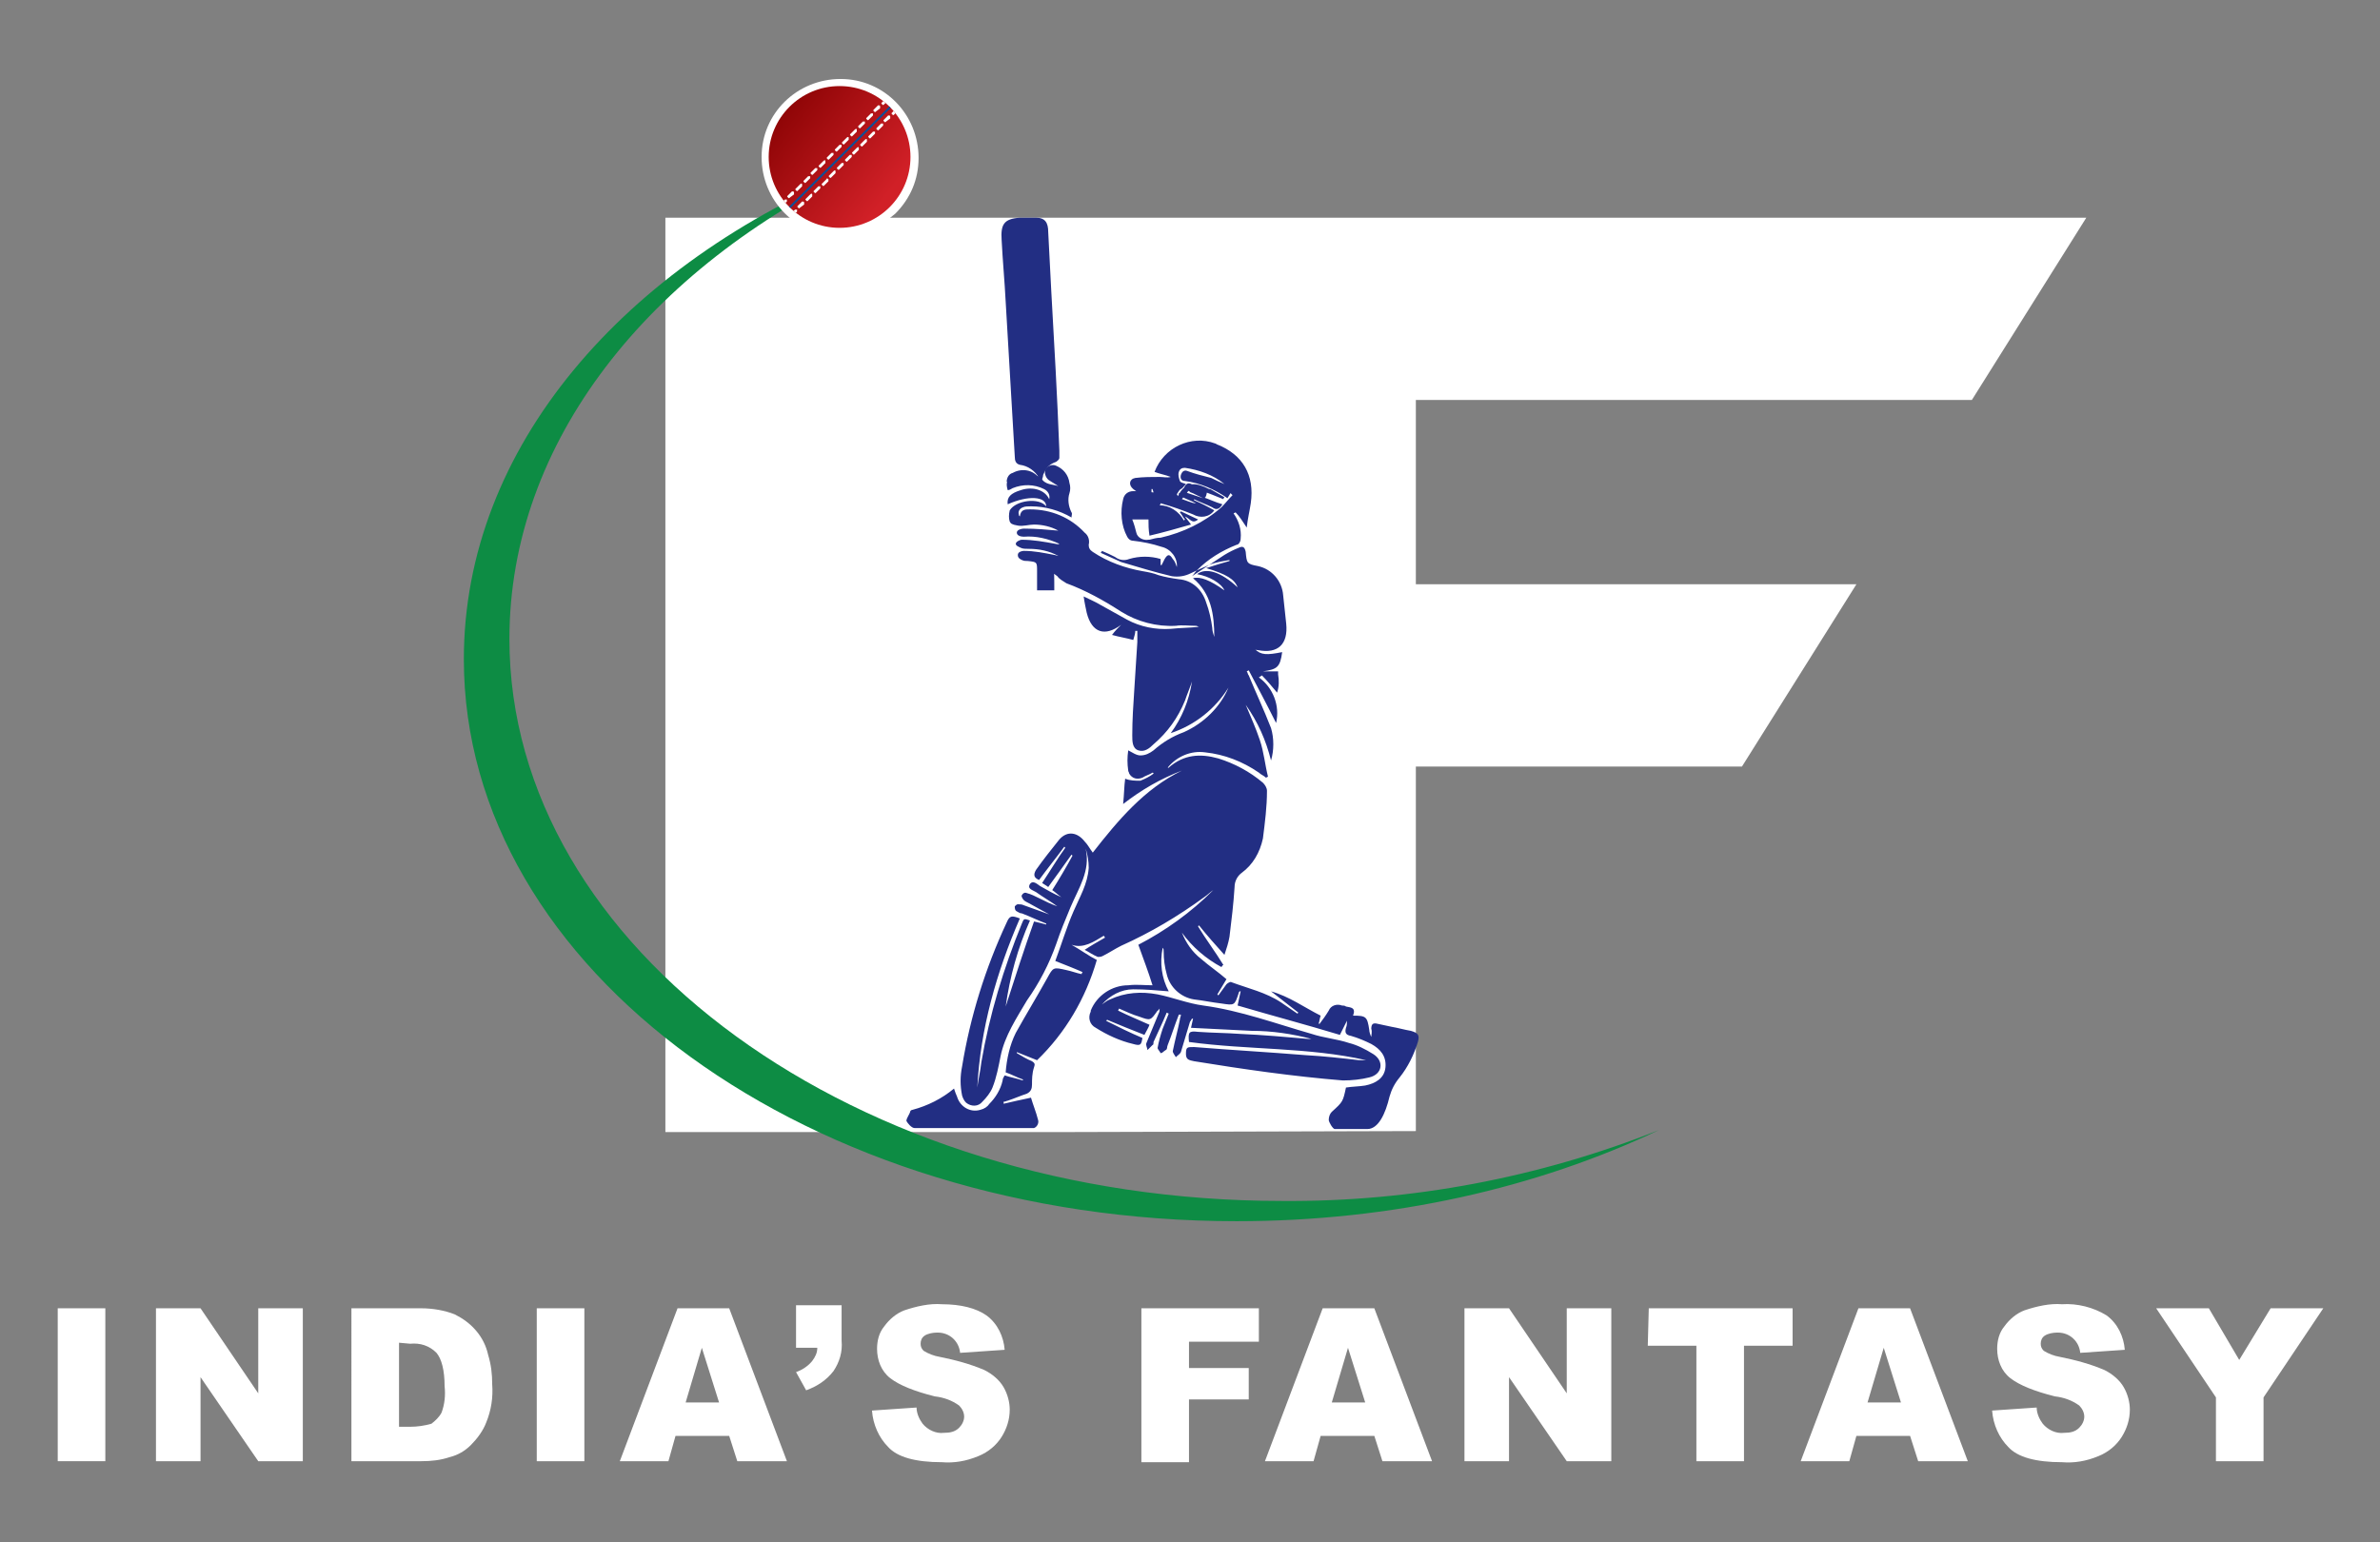 <?xml version="1.0" encoding="utf-8"?>
<!-- Generator: Adobe Illustrator 27.9.0, SVG Export Plug-In . SVG Version: 6.00 Build 0)  -->
<svg version="1.1" id="Layer_1" xmlns="http://www.w3.org/2000/svg" xmlns:xlink="http://www.w3.org/1999/xlink" x="0px" y="0px"
	 viewBox="0 0 235 152.3" style="enable-background:new 0 0 235 152.3;" xml:space="preserve">
<rect x="0" y="0" width="235" height="152.3" fill="#808080" stroke="none"/>
<style type="text/css">
	.st0{fill:#FFFFFF;}
	.st1{fill:#222E83;}
	.st2{fill:#0D8C44;}
	.st3{fill:url(#Path_102316_00000183250779685858292900000001032981851039354264_);}
	.st4{fill:url(#Ellipse_1804_00000092434083005403311700000011626934490272172449_);}
	.st5{clip-path:url(#SVGID_00000032646701915488046170000016033480061513517473_);}
	.st6{fill:#0E4E97;}
</style>
<g id="india_final-01">
	<g id="Group_76491">
		<path id="Path_102298" class="st0" d="M5.7,129.2h4.7v15.1H5.7V129.2z"/>
		<path id="Path_102299" class="st0" d="M15.4,129.2h4.4l5.7,8.4v-8.4h4.4v15.1h-4.4l-5.7-8.3v8.3h-4.4
			C15.4,144.3,15.4,129.2,15.4,129.2z"/>
		<path id="Path_102300" class="st0" d="M34.7,129.2h6.9c1.1,0,2.3,0.2,3.3,0.6c0.8,0.4,1.5,0.9,2.1,1.6c0.6,0.7,1,1.5,1.2,2.4
			c0.3,1,0.4,1.9,0.4,2.9c0.1,1.3-0.1,2.6-0.6,3.8c-0.3,0.8-0.9,1.6-1.5,2.2c-0.6,0.6-1.3,1-2.1,1.2c-0.9,0.3-1.8,0.4-2.8,0.4h-6.9
			L34.7,129.2L34.7,129.2L34.7,129.2z M39.4,132.6v8.3h1.1c0.7,0,1.4-0.1,2.1-0.3c0.4-0.3,0.8-0.7,1-1.1c0.3-0.8,0.4-1.7,0.3-2.6
			c0-1.6-0.3-2.7-0.8-3.3c-0.7-0.7-1.6-1-2.6-0.9L39.4,132.6L39.4,132.6L39.4,132.6z"/>
		<path id="Path_102301" class="st0" d="M53,129.2h4.7v15.1H53C53,144.3,53,129.2,53,129.2z"/>
		<path id="Path_102302" class="st0" d="M72,141.8h-5.3l-0.7,2.5h-4.8l5.7-15.1H72l5.7,15.1h-4.9L72,141.8L72,141.8L72,141.8z
			 M71,138.5l-1.7-5.4l-1.6,5.4C67.7,138.5,71,138.5,71,138.5z"/>
		<path id="Path_102303" class="st0" d="M78.6,128.9h4.5v3.5c0.1,1.1-0.2,2.1-0.8,3c-0.7,0.9-1.6,1.5-2.7,1.9l-1-1.8
			c0.6-0.2,1.2-0.6,1.6-1.1c0.3-0.4,0.5-0.8,0.5-1.3h-2.1L78.6,128.9L78.6,128.9L78.6,128.9z"/>
		<path id="Path_102304" class="st0" d="M86.1,139.3l4.4-0.3c0,0.6,0.3,1.2,0.6,1.6c0.5,0.6,1.3,1,2.1,0.9c0.6,0,1.1-0.1,1.5-0.5
			c0.3-0.3,0.5-0.7,0.5-1.1c0-0.4-0.2-0.8-0.5-1.1c-0.7-0.5-1.5-0.8-2.4-0.9c-2-0.5-3.5-1.1-4.4-1.8c-0.9-0.7-1.3-1.8-1.3-2.9
			c0-0.8,0.2-1.6,0.7-2.2c0.5-0.7,1.2-1.3,2-1.6c1.2-0.4,2.5-0.7,3.7-0.6c1.9,0,3.4,0.4,4.4,1.1c1.1,0.8,1.7,2.1,1.8,3.4l-4.4,0.3
			c-0.1-1.1-1-2-2.2-2c0,0-0.1,0-0.1,0c-0.4,0-0.9,0.1-1.2,0.3c-0.3,0.2-0.4,0.5-0.4,0.8c0,0.3,0.1,0.5,0.3,0.7
			c0.5,0.3,1,0.5,1.6,0.6c1.5,0.3,3,0.7,4.4,1.3c0.8,0.4,1.5,1,1.9,1.7c0.4,0.7,0.6,1.5,0.6,2.2c0,1-0.3,1.9-0.8,2.7
			c-0.5,0.8-1.3,1.5-2.3,1.9c-1.2,0.5-2.4,0.7-3.6,0.6c-2.6,0-4.4-0.5-5.3-1.5C86.8,142,86.2,140.7,86.1,139.3L86.1,139.3
			L86.1,139.3z"/>
		<path id="Path_102305" class="st0" d="M112.7,129.2h11.6v3.3h-6.9v2.6h5.9v3.1h-5.9v6.2h-4.7L112.7,129.2L112.7,129.2L112.7,129.2
			z"/>
		<path id="Path_102306" class="st0" d="M135.7,141.8h-5.3l-0.7,2.5h-4.8l5.7-15.1h5.1l5.7,15.1h-4.9L135.7,141.8L135.7,141.8
			L135.7,141.8z M134.8,138.5l-1.7-5.4l-1.6,5.4H134.8z"/>
		<path id="Path_102307" class="st0" d="M144.6,129.2h4.4l5.7,8.4v-8.4h4.4v15.1h-4.4L149,136v8.3h-4.4L144.6,129.2L144.6,129.2z"/>
		<path id="Path_102308" class="st0" d="M162.8,129.2H177v3.7h-4.8v11.4h-4.7v-11.4h-4.8L162.8,129.2L162.8,129.2z"/>
		<path id="Path_102309" class="st0" d="M188.6,141.8h-5.3l-0.7,2.5h-4.8l5.7-15.1h5.1l5.7,15.1h-4.9L188.6,141.8L188.6,141.8
			L188.6,141.8z M187.7,138.5l-1.7-5.4l-1.6,5.4H187.7z"/>
		<path id="Path_102310" class="st0" d="M196.7,139.3l4.4-0.3c0,0.6,0.3,1.2,0.6,1.6c0.5,0.6,1.3,1,2.1,0.9c0.6,0,1.1-0.1,1.5-0.5
			c0.3-0.3,0.5-0.7,0.5-1.1c0-0.4-0.2-0.8-0.5-1.1c-0.7-0.5-1.5-0.8-2.4-0.9c-2-0.5-3.5-1.1-4.4-1.8c-0.9-0.7-1.3-1.8-1.3-2.9
			c0-0.8,0.2-1.6,0.7-2.2c0.5-0.7,1.2-1.3,2-1.6c1.2-0.4,2.5-0.7,3.7-0.6c1.5-0.1,3.1,0.3,4.4,1.1c1.1,0.8,1.7,2.1,1.8,3.4l-4.4,0.3
			c-0.1-1.1-1-2-2.2-2c0,0-0.1,0-0.1,0c-0.4,0-0.9,0.1-1.2,0.3c-0.3,0.2-0.4,0.5-0.4,0.8c0,0.3,0.1,0.5,0.3,0.7
			c0.5,0.3,1,0.5,1.6,0.6c1.5,0.3,3,0.7,4.4,1.3c0.8,0.4,1.5,1,1.9,1.7c0.4,0.7,0.6,1.5,0.6,2.2c0,1-0.3,1.9-0.8,2.7
			c-0.5,0.8-1.3,1.5-2.3,1.9c-1.2,0.5-2.4,0.7-3.6,0.6c-2.6,0-4.4-0.5-5.3-1.5C197.4,142,196.8,140.7,196.7,139.3L196.7,139.3
			L196.7,139.3z"/>
		<path id="Path_102311" class="st0" d="M212.9,129.2h5.2l3,5.1l3.1-5.1h5.2l-5.9,8.8v6.3h-4.7V138L212.9,129.2L212.9,129.2z"/>
	</g>
	<g id="Group_76498">
		<path id="Path_102312" class="st0" d="M139.8,111.7v-36h32.2l11.3-18h-43.5V39.5h54.9l11.3-18l-102.1,0H65.7v90.3H104"/>
		<g id="Group_76492">
			<path id="Path_102313" class="st1" d="M118.8,49.1l-1.3-0.5l-0.1-0.2c-0.3,0.4-0.6,0.8-0.9,1.1c-0.2,0.2-0.4,0.2-0.6,0.2
				c-0.6-0.1-1.2-0.3-1.8-0.4c-0.1-0.3-0.2-0.7-0.3-1l-0.1,0v0.6c-0.7,0.1-1.3-0.2-1.8-0.6c-0.5-0.4-0.4-1,0.2-1.1
				c0.8-0.1,1.6-0.1,2.4-0.1c0.4,0,0.7,0.1,1.1,0c-0.5-0.2-1.1-0.3-1.6-0.5c0.9-2.4,3.6-3.7,6-2.8c0.1,0,0.1,0.1,0.2,0.1
				c2.5,1,3.7,3,3.3,5.8c-0.1,0.7-0.3,1.5-0.4,2.4c-0.4-0.6-0.7-1.1-1.1-1.5l-0.2,0.1c0.5,0.7,0.8,1.6,0.7,2.5
				c0,0.3-0.2,0.6-0.4,0.6c-1.5,0.6-2.8,1.4-3.9,2.5c-0.2,0.2-0.3,0.4-0.5,0.6c1.1-0.7,2.1-1.4,3.2-2.1c0.5-0.3,0.9-0.5,1.4-0.7
				c0.4-0.2,0.6-0.1,0.7,0.4c0.1,1.1,0.1,1.2,1.2,1.4c1.4,0.3,2.4,1.5,2.5,2.9c0.1,0.9,0.2,1.9,0.3,2.8c0.2,2-0.8,3-2.8,2.6
				c-0.1,0-0.2,0-0.3-0.1c0.6,0.6,1.2,0.6,2.7,0.3c-0.2,1.5-0.5,1.7-1.9,1.9h1.5c0,0.1,0,0.2,0,0.3c0.1,0.6,0.1,1.2-0.1,1.8
				c-0.5-0.6-1-1.2-1.5-1.7l-0.3,0.2c1.4,1,2.1,2.8,1.7,4.5c-0.9-1.8-1.8-3.5-2.7-5.2l-0.2,0.1c0.1,0.1,0.1,0.3,0.2,0.4
				c0.7,1.7,1.5,3.4,2.2,5.2c0.3,1,0.3,2.2,0,3.2c-0.5-2-1.3-3.8-2.5-5.5c0.5,1.2,1,2.3,1.4,3.5s0.5,2.4,0.8,3.6l-0.2,0.1
				c-0.2-0.2-0.5-0.3-0.7-0.5c-1.6-1.1-3.4-1.8-5.3-2c-1.4-0.2-2.8,0.4-3.7,1.5c0.1,0,0.1,0.1,0.1,0c1.5-1.3,3.1-1.4,4.9-0.9
				c1.6,0.5,3.1,1.3,4.4,2.4c0.2,0.2,0.4,0.5,0.4,0.8c0,1.6-0.2,3.1-0.4,4.7c-0.3,1.4-1,2.6-2.1,3.4c-0.4,0.3-0.7,0.8-0.7,1.4
				c-0.1,1.6-0.3,3.3-0.5,4.9c-0.1,0.6-0.3,1.2-0.5,1.8c-0.9-1-1.7-1.9-2.5-2.9c0,0-0.1,0-0.1,0.1c0.8,1.3,1.7,2.5,2.5,3.8
				c-0.1,0-0.1,0.1-0.2,0.2c-1.5-0.8-2.9-2-3.9-3.4c0.4,1,1,1.9,1.9,2.6c0.8,0.7,1.7,1.3,2.5,2c-0.3,0.5-0.6,1-0.9,1.5l0.1,0.1
				c0.3-0.4,0.5-0.7,0.8-1.1c0.1-0.1,0.4-0.3,0.5-0.2c1.6,0.6,3.4,1,4.9,2l1.6,1.1c0,0,0.1-0.1,0.1-0.1l-2.7-2.1
				c1.8,0.5,3.3,1.6,4.9,2.4c-0.1,0.3-0.1,0.5-0.2,0.8c0,0,0,0,0.1,0c0.3-0.4,0.6-0.8,0.9-1.3c0.2-0.5,0.8-0.7,1.3-0.5
				c0.1,0,0.3,0,0.4,0.1c0.5,0.1,1,0.1,0.7,0.9c1.3,0,1.4,0.1,1.6,1.4c0,0.2,0.1,0.5,0.2,0.7c0-0.2,0.1-0.5,0-0.8
				c0-0.5,0.2-0.6,0.6-0.5c0.5,0.1,0.9,0.2,1.4,0.3c0.6,0.1,1.3,0.3,1.9,0.4c0.7,0.2,0.9,0.4,0.7,1.1c-0.4,1.3-1,2.5-1.8,3.5
				c-0.5,0.6-0.8,1.2-1,1.9c-0.4,1.7-1.1,3.2-2.2,3.2c-1,0-2.1,0-3.2,0c-0.2,0-0.6-0.7-0.6-0.9c0-0.3,0.1-0.6,0.3-0.8
				c1.1-1,1.1-1,1.4-2.4c0.6-0.1,1.3-0.1,1.9-0.2c1-0.2,1.9-0.7,2-1.8c0.1-1.1-0.5-1.8-1.4-2.3c-0.6-0.3-1.3-0.6-2-0.8
				c-0.6-0.1-0.6-0.4-0.5-0.8c0.1-0.2,0.1-0.5,0.1-0.7c-0.2,0.4-0.4,0.8-0.7,1.4c-3.3-1-6.7-1.9-10.1-2.9c0.1-0.5,0.2-0.9,0.3-1.4
				c0,0-0.1,0-0.1,0c0,0-0.1,0.1-0.1,0.2c-0.4,1.2-0.4,1.2-1.7,1c-0.9-0.1-1.8-0.3-2.7-0.4c-1.3-0.2-2.4-1.2-2.7-2.5
				c-0.2-0.7-0.3-1.5-0.3-2.2c0-0.2,0-0.3-0.1-0.4c-0.3,1.5-0.1,3,0.6,4.3c-1.2-0.1-2.3-0.2-3.5-0.2c-1.2,0-2.3,0.6-3.1,1.5
				c0.3-0.2,0.5-0.4,0.8-0.5c1.5-0.7,3.1-0.8,4.7-0.5c1.5,0.3,3,0.9,4.5,1.1c3.7,0.5,7.2,1.8,10.7,2.8c1.2,0.4,2.5,0.5,3.7,0.9
				c0.8,0.2,1.6,0.6,2.4,1.1c1.1,0.7,0.9,2-0.4,2.3c-0.8,0.2-1.7,0.3-2.6,0.3c-4.9-0.4-9.8-1.1-14.7-1.9c-0.4-0.1-0.8-0.1-0.8-0.7
				c0-0.7,0.1-0.7,0.8-0.7c3.7,0.3,7.3,0.5,11,0.8c1.8,0.1,3.6,0.3,5.3,0.5c0.2,0,0.5,0,0.7,0c-5.7-1.3-11.7-1-17.5-1.8
				c-0.1-1,0-1.1,0.9-1c1.4,0.1,2.7,0.1,4.1,0.2c2.3,0.1,4.5,0.3,6.8,0.5c0.1,0,0.2,0,0.3,0c-1.9-0.5-3.9-0.8-5.9-0.8l-6-0.3
				l0.2-0.9l-0.1,0c-0.1,0.1-0.1,0.2-0.2,0.3c-0.3,1-0.6,2-0.9,3c-0.1,0.2-0.3,0.3-0.5,0.5c-0.1-0.2-0.3-0.4-0.3-0.6
				c0.2-1,0.5-2.1,0.7-3.1c0-0.2,0.1-0.3,0.1-0.5c-0.1,0-0.1,0-0.2,0c-0.4,1-0.7,2-1.1,3c-0.1,0.2,0,0.4-0.2,0.5
				c-0.2,0.1-0.3,0.3-0.5,0.3c-0.1-0.2-0.3-0.4-0.3-0.5c0.1-0.6,0.3-1.3,0.5-1.9c0.2-0.5,0.4-1,0.6-1.5l-0.2-0.1
				c-0.4,1-0.9,2-1.3,2.9c0,0.1,0,0.3-0.1,0.3c-0.2,0.2-0.3,0.3-0.5,0.5c0-0.2-0.2-0.5-0.1-0.7c0.4-1,0.8-1.9,1.2-2.9
				c0.1-0.2,0.1-0.3,0.1-0.5c-0.1,0.1-0.1,0.2-0.2,0.2c-0.7,1-0.7,1-1.8,0.6c-0.7-0.2-1.3-0.5-2-0.8l-0.1,0.2c1,0.5,2,0.9,3.1,1.4
				c-0.1,0.3-0.3,0.6-0.5,1c-1.3-0.5-2.5-1-3.7-1.5c0,0,0,0.1-0.1,0.1c1.2,0.6,2.4,1.2,3.6,1.7c-0.1,0.7-0.2,0.8-0.9,0.6
				c-1.3-0.3-2.6-0.9-3.7-1.6c-0.6-0.3-0.8-1-0.5-1.6c0,0,0,0,0-0.1c0.6-1.5,2.1-2.5,3.7-2.5c0.8-0.1,1.6,0,2.4,0
				c-0.4-1.3-0.9-2.6-1.4-4c2.7-1.4,5.2-3.2,7.4-5.4c-0.3,0.2-0.6,0.5-0.9,0.7c-2.6,1.9-5.3,3.5-8.2,4.8c-0.6,0.3-1.2,0.7-1.8,1
				c-0.2,0.1-0.3,0.1-0.5,0.1c-0.5-0.2-0.9-0.5-1.3-0.7c0.6-0.4,1.3-0.8,2-1.2c0-0.1-0.1-0.1-0.1-0.2c-1,0.6-2,1.3-3.2,0.9
				c0.9,0.5,1.7,1.1,2.5,1.5c-1.1,3.8-3.1,7.2-5.9,9.9l-2-0.8l0,0.1c0.5,0.3,1,0.6,1.5,0.8c0.3,0.2,0.3,0.3,0.2,0.6
				c-0.2,0.6-0.2,1.2-0.2,1.7c0,0.4-0.1,0.7-0.5,0.9c-0.6,0.2-1.3,0.5-1.9,0.7c-0.1,0-0.2,0.1-0.4,0.1c0,0.1,0,0.1,0,0.2
				c0.9-0.2,1.7-0.4,2.7-0.6c0.2,0.7,0.5,1.4,0.7,2.2c0.1,0.3-0.1,0.7-0.4,0.8c-0.1,0-0.1,0-0.2,0c-1.4,0-2.9,0-4.3,0
				c-0.5,0-1.1,0-1.7,0c-2,0-3.6,0-5.6,0c-0.3,0-0.7-0.5-0.8-0.7c0-0.3,0.3-0.6,0.4-1c0,0,0.1-0.1,0.2-0.1c1.5-0.4,2.9-1.1,4.1-2.1
				c0.1,0.3,0.2,0.6,0.3,0.8c0.3,1,1.3,1.6,2.3,1.3c0.4-0.1,0.7-0.3,0.9-0.6c0.6-0.6,1.1-1.4,1.3-2.3c0-0.2,0.1-0.3,0.2-0.5
				c0.6,0.2,1.2,0.3,1.8,0.5c0,0,0-0.1,0-0.1c-0.6-0.2-1.1-0.5-1.7-0.7c0.1-1.3,0.4-2.7,1-3.9c1-1.8,2.1-3.6,3.1-5.4
				c0.6-1.1,0.6-1.1,1.9-0.8c0.5,0.1,1,0.3,1.5,0.4c0,0,0-0.1,0.1-0.2c-0.9-0.4-1.7-0.7-2.7-1.1c0.6-1.6,1.1-3.3,1.8-4.9
				c0.6-1.4,1.4-2.7,1.5-4.3c0-0.6-0.1-1.3-0.3-1.9c0.5,2.2-0.7,3.9-1.5,5.8c-0.5,1.2-1,2.4-1.4,3.6c-0.7,2-1.7,3.9-2.9,5.6
				c-1,1.7-2.2,3.5-2.6,5.5c-0.2,1-0.4,2.1-0.8,3.1c-0.2,0.5-0.6,1-1,1.4c-0.4,0.5-1.1,0.5-1.6,0.1c-0.2-0.2-0.3-0.4-0.4-0.7
				c-0.2-1-0.2-1.9,0-2.9c0.8-4.9,2.3-9.7,4.4-14.2c0.3-0.7,0.5-0.7,1.3-0.4c-2.3,5.3-3.9,10.9-4.2,16.7c0.1-0.8,0.3-1.6,0.4-2.5
				c0.8-4.7,2.2-9.3,4-13.7c0.2-0.5,0.2-0.5,0.8-0.3c-1.2,2.7-2,5.6-2.4,8.5c0.9-2.8,1.8-5.6,2.8-8.4c0.5,0.1,0.8,0.2,1.2,0.3l0-0.1
				c-0.8-0.3-1.6-0.7-2.4-1c-0.2,0-0.3-0.1-0.5-0.2c-0.2-0.1-0.2-0.3-0.2-0.5c0.1-0.1,0.2-0.2,0.3-0.2c0.2,0,0.4,0,0.6,0.1
				c0.8,0.3,1.7,0.6,2.5,0.9c-0.7-0.4-1.3-0.7-2-1.1c-0.2-0.1-0.4-0.2-0.5-0.3c-0.1-0.1-0.3-0.4-0.2-0.5c0.1-0.2,0.3-0.3,0.5-0.2
				c0.4,0.1,0.8,0.3,1.2,0.5c0.6,0.3,1.2,0.6,1.8,0.8c-0.7-0.5-1.4-0.9-2.1-1.4c-0.3-0.2-0.9-0.3-0.6-0.8c0.3-0.4,0.7,0,1,0.2
				c0.7,0.4,1.4,0.8,2.1,1.1c-0.3-0.2-0.6-0.5-0.9-0.7c0.7-1.1,1.4-2.3,2-3.4c0,0-0.1-0.1-0.1-0.1c-0.7,1-1.5,2.1-2.3,3.2
				c-0.1-0.1-0.3-0.2-0.6-0.4c0.8-1.2,1.5-2.4,2.3-3.5c0,0-0.1,0-0.1-0.1c-0.8,1.1-1.7,2.2-2.5,3.3c-0.5-0.2-0.6-0.5-0.3-1
				c0.7-1,1.5-2,2.3-3c0.8-0.9,1.8-0.7,2.5,0.2c0.3,0.3,0.5,0.7,0.8,1.1c2.5-3.2,5.1-6.3,8.8-8.1c-2.1,0.8-4,1.9-5.8,3.3
				c0.1-1,0.1-1.8,0.2-2.5c0.5,0.2,1,0.2,1.5,0.2c0.5-0.2,0.9-0.4,1.3-0.7c0,0,0-0.1-0.1-0.1c-0.3,0.2-0.7,0.3-1,0.5
				c-0.5,0.2-1,0.1-1.3-0.4c0-0.1-0.1-0.2-0.1-0.3c-0.1-0.7-0.1-1.3,0-2c0.4,0.2,0.8,0.5,1.2,0.5c0.5,0,0.9-0.2,1.3-0.5
				c0.9-0.8,1.9-1.4,3-1.8c2-0.9,3.6-2.5,4.4-4.4c-1.3,2.1-3.3,3.7-5.7,4.5c1.1-1.5,1.8-3.2,2.1-5.1c-0.2,0.6-0.5,1.3-0.7,1.9
				c-0.7,1.7-1.7,3.1-3.1,4.3c-0.4,0.4-0.9,0.8-1.5,0.6s-0.6-0.9-0.6-1.5c0-1.5,0.1-3,0.2-4.5c0.1-1.6,0.2-3.1,0.3-4.7
				c0-0.4,0-0.7,0-1.1h-0.2c0,0.3-0.1,0.5-0.2,0.9c-0.7-0.2-1.4-0.3-2.1-0.5c0.3-0.4,0.6-0.7,0.9-1c-1.6,1.2-2.9,0.8-3.4-1.2
				c-0.1-0.5-0.2-0.9-0.3-1.6c0.6,0.3,1.1,0.5,1.6,0.8c0.9,0.5,1.8,1,2.7,1.5c1.3,0.7,2.8,1,4.3,0.9c0.9-0.1,1.9-0.1,2.8-0.2
				c-0.1,0-0.2-0.1-0.3-0.1c-0.7,0-1.4-0.1-2,0c-1.9,0.1-3.8-0.4-5.4-1.4c-1.7-1.1-3.5-2.1-5.4-2.8c-0.3-0.2-0.7-0.4-0.9-0.7
				c-0.4-0.3-0.8-0.6-1.3-0.9c0.4,0,0.6-0.1,0.9,0.2c0.1,0.1,0.1,0.8,0.1,2.1c-0.2,0-1.5,0-1.7,0c0,0,0-0.7,0-1.2c0-0.2,0-0.5,0-0.7
				c0-0.9,0-0.9-0.9-1c-0.2,0-0.4,0-0.6-0.1c-0.2-0.1-0.4-0.2-0.4-0.5s0.4-0.4,0.6-0.4c1,0,2,0.2,3,0.4c0.1,0,0.3,0.1,0.4,0.1
				c-0.9-0.5-1.9-0.7-2.9-0.7c-0.3,0-0.6,0-0.8-0.1c-0.2-0.1-0.5-0.2-0.5-0.4c0-0.2,0.4-0.4,0.6-0.4c1.1,0,2.2,0.2,3.3,0.4
				c0.1,0,0.3,0.1,0.4,0c-1.1-0.5-2.3-0.8-3.5-0.7c-0.3,0-0.7-0.1-0.7-0.4c0-0.3,0.5-0.4,0.7-0.4c1.2,0,2.3,0.1,3.4,0.2
				c-0.7-0.4-1.6-0.6-2.4-0.6c-0.5,0-1.1,0.2-1.6,0.1c-0.6-0.1-0.7-0.2-0.8-0.4c-0.1-0.3-0.1-0.7,0-1.1c0.6-1,2.9-1.3,3.6-0.4
				c0-1-1.8-1.1-3.8-0.2c-0.1-0.7,0.3-1.1,1.3-1.4c1.2-0.4,2.4,0,2.8,0.9c0.1-0.4-0.1-0.8-0.5-1c-1-0.5-2.1-0.5-3.1-0.1
				c-0.2,0.1-0.3,0.2-0.5,0.2c-0.2-0.7-0.1-1.1,0.5-1.2c0.8-0.1,1.5-0.2,2.3-0.2c0.2,0,0.4,0.1,0.5,0.2c0.4,0.7,1.1,0.6,1.7,0.8
				c-0.3-0.2-0.5-0.3-0.8-0.5c-0.4-0.2-0.6-0.7-0.5-1.1c0.2-0.4,0.7-0.6,1.1-0.4c0,0,0,0,0,0c0.7,0.3,1.2,0.9,1.3,1.7
				c0.1,0.3,0.1,0.7,0,1c-0.2,0.6-0.1,1.3,0.2,1.9c0.1,0.1,0,0.3,0,0.5c-1.2-0.7-2.6-1.1-4-1.1c-0.3,0-0.6,0-0.8,0.1
				c-0.3,0.1-0.5,0.4-0.4,0.7c0,0.1,0,0.1,0.1,0.2c0.1-0.7,0.5-0.7,1-0.7c2.1,0,4,0.8,5.4,2.3c0.4,0.3,0.5,0.8,0.4,1.2
				c0,0.3,0.1,0.5,0.4,0.7c1.5,1,3.2,1.6,4.9,1.9c0.6,0.1,1.1,0.2,1.6,0.4c0.7,0.2,1.3,0.3,2,0.4c1.3,0.1,2.3,1,2.7,2.3
				c0.3,0.8,0.5,1.7,0.6,2.5c0,0.3,0.1,0.6,0.2,0.9c0-2.2-0.3-4.3-2.1-5.8c0.7-0.2,1.7,0.2,3.1,1.2c-0.3-0.7-1.5-1.4-2.7-1.6
				c0.9-0.7,2.4-0.2,4,1.3c-0.3-0.8-1.1-1.3-3.1-1.9c0.9-0.3,1.6-0.5,2.3-0.7c0,0,0-0.1,0-0.1c-0.6,0.1-1.2,0.2-1.8,0.4
				c-0.7,0.3-1.4,0.6-2,0.9c-0.6,0.3-1.2,0.4-1.9,0.3c-1.7-0.4-3.3-0.9-5-1.4c-0.7-0.3-1.3-0.6-2-0.9c0-0.1,0.1-0.1,0.1-0.2
				c0.5,0.2,0.9,0.4,1.3,0.6c0.4,0.3,0.9,0.4,1.4,0.2c1-0.3,2.1-0.3,3.1,0c0,0.2,0,0.4,0,0.6c0,0,0.1,0,0.1,0
				c0.1-0.2,0.2-0.4,0.3-0.6c0.3-0.5,0.5-0.5,0.8,0c0.2,0.2,0.3,0.5,0.4,0.8c0.1-0.9-0.6-1.8-1.5-2c-0.9-0.3-1.9-0.5-2.8-0.6
				c-0.3,0-0.5-0.2-0.6-0.4c-0.6-1.1-0.7-2.5-0.4-3.7c0.1-0.5,0.5-0.8,1-0.8c1.8,0,3.6,0.3,5.4,1c0.3,0.1,0.5,0.2,0.8,0.2
				c-0.6-0.3-1.2-0.5-1.7-0.8c0,0,0-0.1,0-0.2c0.2,0,0.4-0.2,0.6-0.1c0.6,0.2,1.2,0.4,1.8,0.6c-0.6-0.3-1.3-0.6-1.9-1
				c0.2-0.5,0.5-0.6,0.9-0.3c0.4,0.2,0.9,0.4,1.4,0.5C119.1,49.3,118.9,49.2,118.8,49.1c0.6,0.2,1.2,0.5,1.9,0.7
				c-0.3,0.5-0.6,0.6-1,0.3c-0.6-0.3-1.2-0.5-1.8-0.8c0,0,0,0.1,0,0.1c0.7,0.3,1.3,0.6,2,1c-0.5,0.7-1.4,0.8-2.1,0.4
				c-1-0.4-2.1-0.8-3.2-1.1c0,0.1-0.1,0.2-0.1,0.2c1,0,1.9,0.6,2.4,1.5c0,0,0.1-0.1,0.1-0.1c-0.2-0.2-0.3-0.5-0.5-0.7
				c0,0,0,0,0.1-0.1c0.6,0.3,1.1,0.5,1.7,0.8c-0.6,0.5-0.8-0.1-1.3-0.3c0.2,0.3,0.4,0.5,0.6,0.8c-1.4,0.4-2.8,0.8-4.1,1.1
				c-0.1-0.6-0.1-1.1-0.1-1.6h-1.6c0.2,0.5,0.3,0.9,0.4,1.3c0.1,0.5,0.7,0.8,1.2,0.7c0,0,0.1,0,0.1,0c0.4-0.1,0.7-0.2,1.1-0.2
				c2.2-0.5,4.3-1.5,6-3c0.4-0.4,0.7-0.8,1.1-1.2l-0.2-0.2c-0.1,0.2-0.2,0.3-0.3,0.5c-1.3-0.9-2.7-1.5-4.2-1.7
				c-0.3,0-0.5-0.2-0.4-0.6c0.1-0.3,0.3-0.5,0.6-0.4c0.8,0.3,1.6,0.5,2.4,0.7c0.4,0.2,0.8,0.4,1.3,0.6c-1.1-0.9-2.5-1.4-3.9-1.6
				c-0.3,0-0.5,0.1-0.6,0.4c-0.1,0.3,0,0.6,0.1,0.9c0.1,0.2,0.4,0.2,0.6,0.3c-0.2,0.2-0.3,0.4-0.5,0.5s-0.3,0.4-0.4,0.5l0.1,0.2
				c0.8-1.6,1.9-1.3,3.1-0.7c0,0,0.1,0,0.1,0c0.5,0.3,0.9,0.5,1.4,0.8c0,0-0.1,0.1-0.1,0.2c-0.7-0.3-1.5-0.6-2.3-0.9
				C118.7,48.9,118.7,49,118.8,49.1L118.8,49.1L118.8,49.1z"/>
			<path id="Path_102314" class="st1" d="M102.8,47.6c-1.1-0.4-2.3-0.5-3.4,0c0-0.4,0.2-0.8,0.6-0.9c0.9-0.5,2-0.3,2.6,0.5
				c-0.4-0.7-1.1-1.2-1.9-1.3c-0.4-0.1-0.5-0.4-0.5-0.8c-0.3-5.1-0.6-10.2-0.9-15.3c-0.1-2-0.3-4.1-0.4-6.1
				c-0.1-1.5,0.2-2.1,1.8-2.2c0.5,0,1,0,1.6,0c0.9,0,1.2,0.5,1.2,1.4c0.1,1.9,0.2,3.9,0.3,5.8c0.3,5.3,0.6,10.5,0.8,15.8
				c0,0.2,0,0.5,0,0.7c0,0.2-0.2,0.3-0.3,0.4c-0.3,0.1-0.7,0.3-0.9,0.6c-0.2,0.2-0.3,0.5-0.4,0.7C103,47.1,102.9,47.3,102.8,47.6
				L102.8,47.6L102.8,47.6z"/>
		</g>
		<path id="Path_102315" class="st2" d="M126.6,118.6c-42.1,0-76.3-24.9-76.3-55.5c0-19.5,13.8-36.6,34.6-46.5
			c-23.3,9.5-39.1,27.6-39.1,48.5c0,30.7,34.2,55.5,76.3,55.5c15.4,0,29.7-3.3,41.7-9C152,116.3,139.3,118.7,126.6,118.6
			L126.6,118.6L126.6,118.6z"/>
		<g id="Group_76497">
			<g id="Group_76493">
				
					<linearGradient id="Path_102316_00000062880378024197034680000000499089599947011513_" gradientUnits="userSpaceOnUse" x1="-211.43" y1="-11.15" x2="-210.903" y2="-10.739" gradientTransform="matrix(22.65 0 0 22.65 4864.52 262.393)">
					<stop  offset="0" style="stop-color:#FFFFFF"/>
					<stop  offset="1" style="stop-color:#FFFFFF"/>
				</linearGradient>
				<path id="Path_102316" style="fill:url(#Path_102316_00000062880378024197034680000000499089599947011513_);" d="M82.9,23.3
					c-4.3,0-7.7-3.5-7.7-7.8c0-4.3,3.5-7.7,7.8-7.7c4.3,0,7.7,3.5,7.7,7.8c0,2.1-0.8,4-2.3,5.5C86.9,22.4,85,23.3,82.9,23.3z"/>
				
					<linearGradient id="Ellipse_1804_00000148626786869071652480000016014108147471774342_" gradientUnits="userSpaceOnUse" x1="-210.461" y1="-9.543" x2="-209.934" y2="-9.133" gradientTransform="matrix(20.33 0 0 20.33 4355.62 204.886)">
					<stop  offset="0" style="stop-color:#8D0405"/>
					<stop  offset="1" style="stop-color:#D12027"/>
				</linearGradient>
				
					<circle id="Ellipse_1804" style="fill:url(#Ellipse_1804_00000148626786869071652480000016014108147471774342_);" cx="82.9" cy="15.5" r="7"/>
			</g>
			<g>
				<defs>
					<circle id="SVGID_1_" cx="82.9" cy="15.5" r="7"/>
				</defs>
				<clipPath id="SVGID_00000036217730257143964750000012639936986927407009_">
					<use xlink:href="#SVGID_1_"  style="overflow:visible;"/>
				</clipPath>
				<g style="clip-path:url(#SVGID_00000036217730257143964750000012639936986927407009_);">
					<g id="Group_76496">
						
							<rect id="Rectangle_5203" x="75" y="15.7" transform="matrix(0.707 -0.707 0.707 0.707 13.071 63.052)" class="st6" width="15.3" height="0.2"/>
						<g id="Group_76494">
							<path id="Path_102317" class="st0" d="M78.7,20.7c0,0.1,0,0.1,0,0.2l-0.4,0.4c-0.1,0.1-0.1,0.1-0.2,0c-0.1-0.1-0.1-0.1,0-0.2
								l0.4-0.4C78.5,20.7,78.6,20.7,78.7,20.7z"/>
							<path id="Path_102318" class="st0" d="M80.2,19.2c0,0.1,0,0.1,0,0.2l-0.4,0.4c-0.1,0.1-0.1,0.1-0.2,0c-0.1-0.1-0.1-0.1,0-0.2
								l0,0l0.4-0.4C80.1,19.1,80.2,19.1,80.2,19.2z"/>
							<path id="Path_102319" class="st0" d="M79.4,20c0,0.1,0,0.1,0,0.2L79,20.5c-0.1,0.1-0.1,0.1-0.2,0c-0.1-0.1-0.1-0.1,0-0.2
								l0.4-0.4C79.3,19.9,79.4,19.9,79.4,20z"/>
							<path id="Path_102320" class="st0" d="M81,18.4c0,0.1,0,0.1,0,0.2L80.6,19c-0.1,0.1-0.1,0.1-0.2,0c-0.1-0.1-0.1-0.1,0-0.2
								l0.4-0.4C80.8,18.4,80.9,18.4,81,18.4z"/>
							<path id="Path_102321" class="st0" d="M82.5,16.9c0,0.1,0,0.1,0,0.2l-0.4,0.4c-0.1,0.1-0.1,0.1-0.2,0c-0.1-0.1-0.1-0.1,0-0.2
								l0,0l0.4-0.4C82.4,16.8,82.5,16.8,82.5,16.9z"/>
							<path id="Path_102322" class="st0" d="M81.8,17.7c0,0.1,0,0.1,0,0.2l-0.4,0.4c-0.1,0.1-0.1,0.1-0.2,0c-0.1-0.1-0.1-0.1,0-0.2
								l0,0l0.4-0.4C81.6,17.6,81.7,17.6,81.8,17.7z"/>
							<path id="Path_102323" class="st0" d="M83.3,16.1c0,0.1,0,0.1,0,0.2l-0.4,0.4c-0.1,0.1-0.1,0.1-0.2,0c-0.1-0.1-0.1-0.1,0-0.2
								l0.4-0.4C83.2,16.1,83.2,16.1,83.3,16.1z"/>
							<path id="Path_102324" class="st0" d="M84.8,14.6c0,0.1,0,0.1,0,0.2l-0.4,0.4c-0.1,0.1-0.1,0.1-0.2,0c-0.1-0.1-0.1-0.1,0-0.2
								l0.4-0.4C84.7,14.5,84.8,14.5,84.8,14.6z"/>
							<path id="Path_102325" class="st0" d="M84.1,15.3c0,0.1,0,0.1,0,0.2l-0.4,0.4c-0.1,0.1-0.1,0.1-0.2,0c-0.1-0.1-0.1-0.1,0-0.2
								l0.4-0.4C83.9,15.3,84,15.3,84.1,15.3z"/>
							<path id="Path_102326" class="st0" d="M85.6,13.8c0,0.1,0,0.1,0,0.2l-0.4,0.4c-0.1,0.1-0.1,0.1-0.2,0c-0.1-0.1-0.1-0.1,0-0.2
								l0,0l0.4-0.4C85.5,13.7,85.6,13.7,85.6,13.8z"/>
							<path id="Path_102327" class="st0" d="M87.2,12.2c0,0.1,0,0.1,0,0.2l-0.4,0.4c-0.1,0.1-0.1,0.1-0.2,0c-0.1-0.1-0.1-0.1,0-0.2
								l0.4-0.4C87,12.2,87.1,12.2,87.2,12.2z"/>
							<path id="Path_102328" class="st0" d="M86.4,13c0,0.1,0,0.1,0,0.2L86,13.6c-0.1,0.1-0.1,0.1-0.2,0c-0.1-0.1-0.1-0.1,0-0.2
								l0.4-0.4C86.3,13,86.3,13,86.4,13z"/>
							<path id="Path_102329" class="st0" d="M87.9,11.5c0,0.1,0,0.1,0,0.2L87.5,12c-0.1,0.1-0.1,0.1-0.2,0c-0.1-0.1-0.1-0.1,0-0.2
								l0.4-0.4C87.8,11.4,87.9,11.4,87.9,11.5z"/>
							<path id="Path_102330" class="st0" d="M88.7,10.7c0,0.1,0,0.1,0,0.2l-0.4,0.4c-0.1,0.1-0.1,0.1-0.2,0c-0.1-0.1-0.1-0.1,0-0.2
								l0,0l0.4-0.4C88.6,10.7,88.6,10.7,88.7,10.7z"/>
						</g>
						<g id="Group_76495">
							<path id="Path_102331" class="st0" d="M77.7,19.7c0,0.1,0,0.1,0,0.2l-0.4,0.4c-0.1,0.1-0.1,0.1-0.2,0c-0.1-0.1-0.1-0.1,0-0.2
								l0.4-0.4C77.5,19.7,77.6,19.7,77.7,19.7z"/>
							<path id="Path_102332" class="st0" d="M79.2,18.2c0,0.1,0,0.1,0,0.2l-0.4,0.4c-0.1,0.1-0.1,0.1-0.2,0c-0.1-0.1-0.1-0.1,0-0.2
								l0,0l0.4-0.4C79.1,18.1,79.2,18.1,79.2,18.2z"/>
							<path id="Path_102333" class="st0" d="M78.4,19c0,0.1,0,0.1,0,0.2L78,19.5c-0.1,0.1-0.1,0.1-0.2,0c-0.1-0.1-0.1-0.1,0-0.2
								l0.4-0.4C78.3,18.9,78.4,18.9,78.4,19z"/>
							<path id="Path_102334" class="st0" d="M80,17.4c0,0.1,0,0.1,0,0.2L79.6,18c-0.1,0.1-0.1,0.1-0.2,0c-0.1-0.1-0.1-0.1,0-0.2
								l0.4-0.4C79.8,17.4,79.9,17.4,80,17.4z"/>
							<path id="Path_102335" class="st0" d="M81.5,15.9c0,0.1,0,0.1,0,0.2l-0.4,0.4c-0.1,0.1-0.1,0.1-0.2,0c-0.1-0.1-0.1-0.1,0-0.2
								l0,0l0.4-0.4C81.4,15.8,81.5,15.8,81.5,15.9z"/>
							<path id="Path_102336" class="st0" d="M80.7,16.6c0,0.1,0,0.1,0,0.2l-0.4,0.4c-0.1,0.1-0.1,0.1-0.2,0c-0.1-0.1-0.1-0.1,0-0.2
								l0,0l0.4-0.4C80.6,16.6,80.7,16.6,80.7,16.6z"/>
							<path id="Path_102337" class="st0" d="M82.3,15.1c0,0.1,0,0.1,0,0.2l-0.4,0.4c-0.1,0.1-0.1,0.1-0.2,0c-0.1-0.1-0.1-0.1,0-0.2
								l0.4-0.4C82.2,15.1,82.2,15.1,82.3,15.1z"/>
							<path id="Path_102338" class="st0" d="M83.8,13.6c0,0.1,0,0.1,0,0.2l-0.4,0.4c-0.1,0.1-0.1,0.1-0.2,0c-0.1-0.1-0.1-0.1,0-0.2
								l0.4-0.4C83.7,13.5,83.8,13.5,83.8,13.6z"/>
							<path id="Path_102339" class="st0" d="M83.1,14.3c0,0.1,0,0.1,0,0.2l-0.4,0.4c-0.1,0.1-0.1,0.1-0.2,0c-0.1-0.1-0.1-0.1,0-0.2
								l0,0l0.4-0.4C82.9,14.3,83,14.3,83.1,14.3z"/>
							<path id="Path_102340" class="st0" d="M84.6,12.8c0,0.1,0,0.1,0,0.2l-0.4,0.4c-0.1,0.1-0.1,0.1-0.2,0c-0.1-0.1-0.1-0.1,0-0.2
								l0.4-0.4C84.5,12.7,84.6,12.7,84.6,12.8z"/>
							<path id="Path_102341" class="st0" d="M86.2,11.2c0,0.1,0,0.1,0,0.2l-0.4,0.4c-0.1,0.1-0.1,0.1-0.2,0c-0.1-0.1-0.1-0.1,0-0.2
								l0,0l0.4-0.4C86,11.2,86.1,11.2,86.2,11.2z"/>
							<path id="Path_102342" class="st0" d="M85.4,12c0,0.1,0,0.1,0,0.2L85,12.6c-0.1,0.1-0.1,0.1-0.2,0c-0.1-0.1-0.1-0.1,0-0.2
								l0,0l0.4-0.4C85.3,12,85.3,12,85.4,12z"/>
							<path id="Path_102343" class="st0" d="M86.9,10.5c0,0.1,0,0.1,0,0.2L86.5,11c-0.1,0.1-0.1,0.1-0.2,0c-0.1-0.1-0.1-0.1,0-0.2
								l0.4-0.4C86.8,10.4,86.9,10.4,86.9,10.5z"/>
							<path id="Path_102344" class="st0" d="M87.7,9.7c0,0.1,0,0.1,0,0.2l-0.4,0.4c-0.1,0.1-0.1,0.1-0.2,0c-0.1-0.1-0.1-0.1,0-0.2
								l0,0l0.4-0.4C87.6,9.7,87.6,9.7,87.7,9.7z"/>
						</g>
					</g>
				</g>
			</g>
		</g>
	</g>
</g>
</svg>
